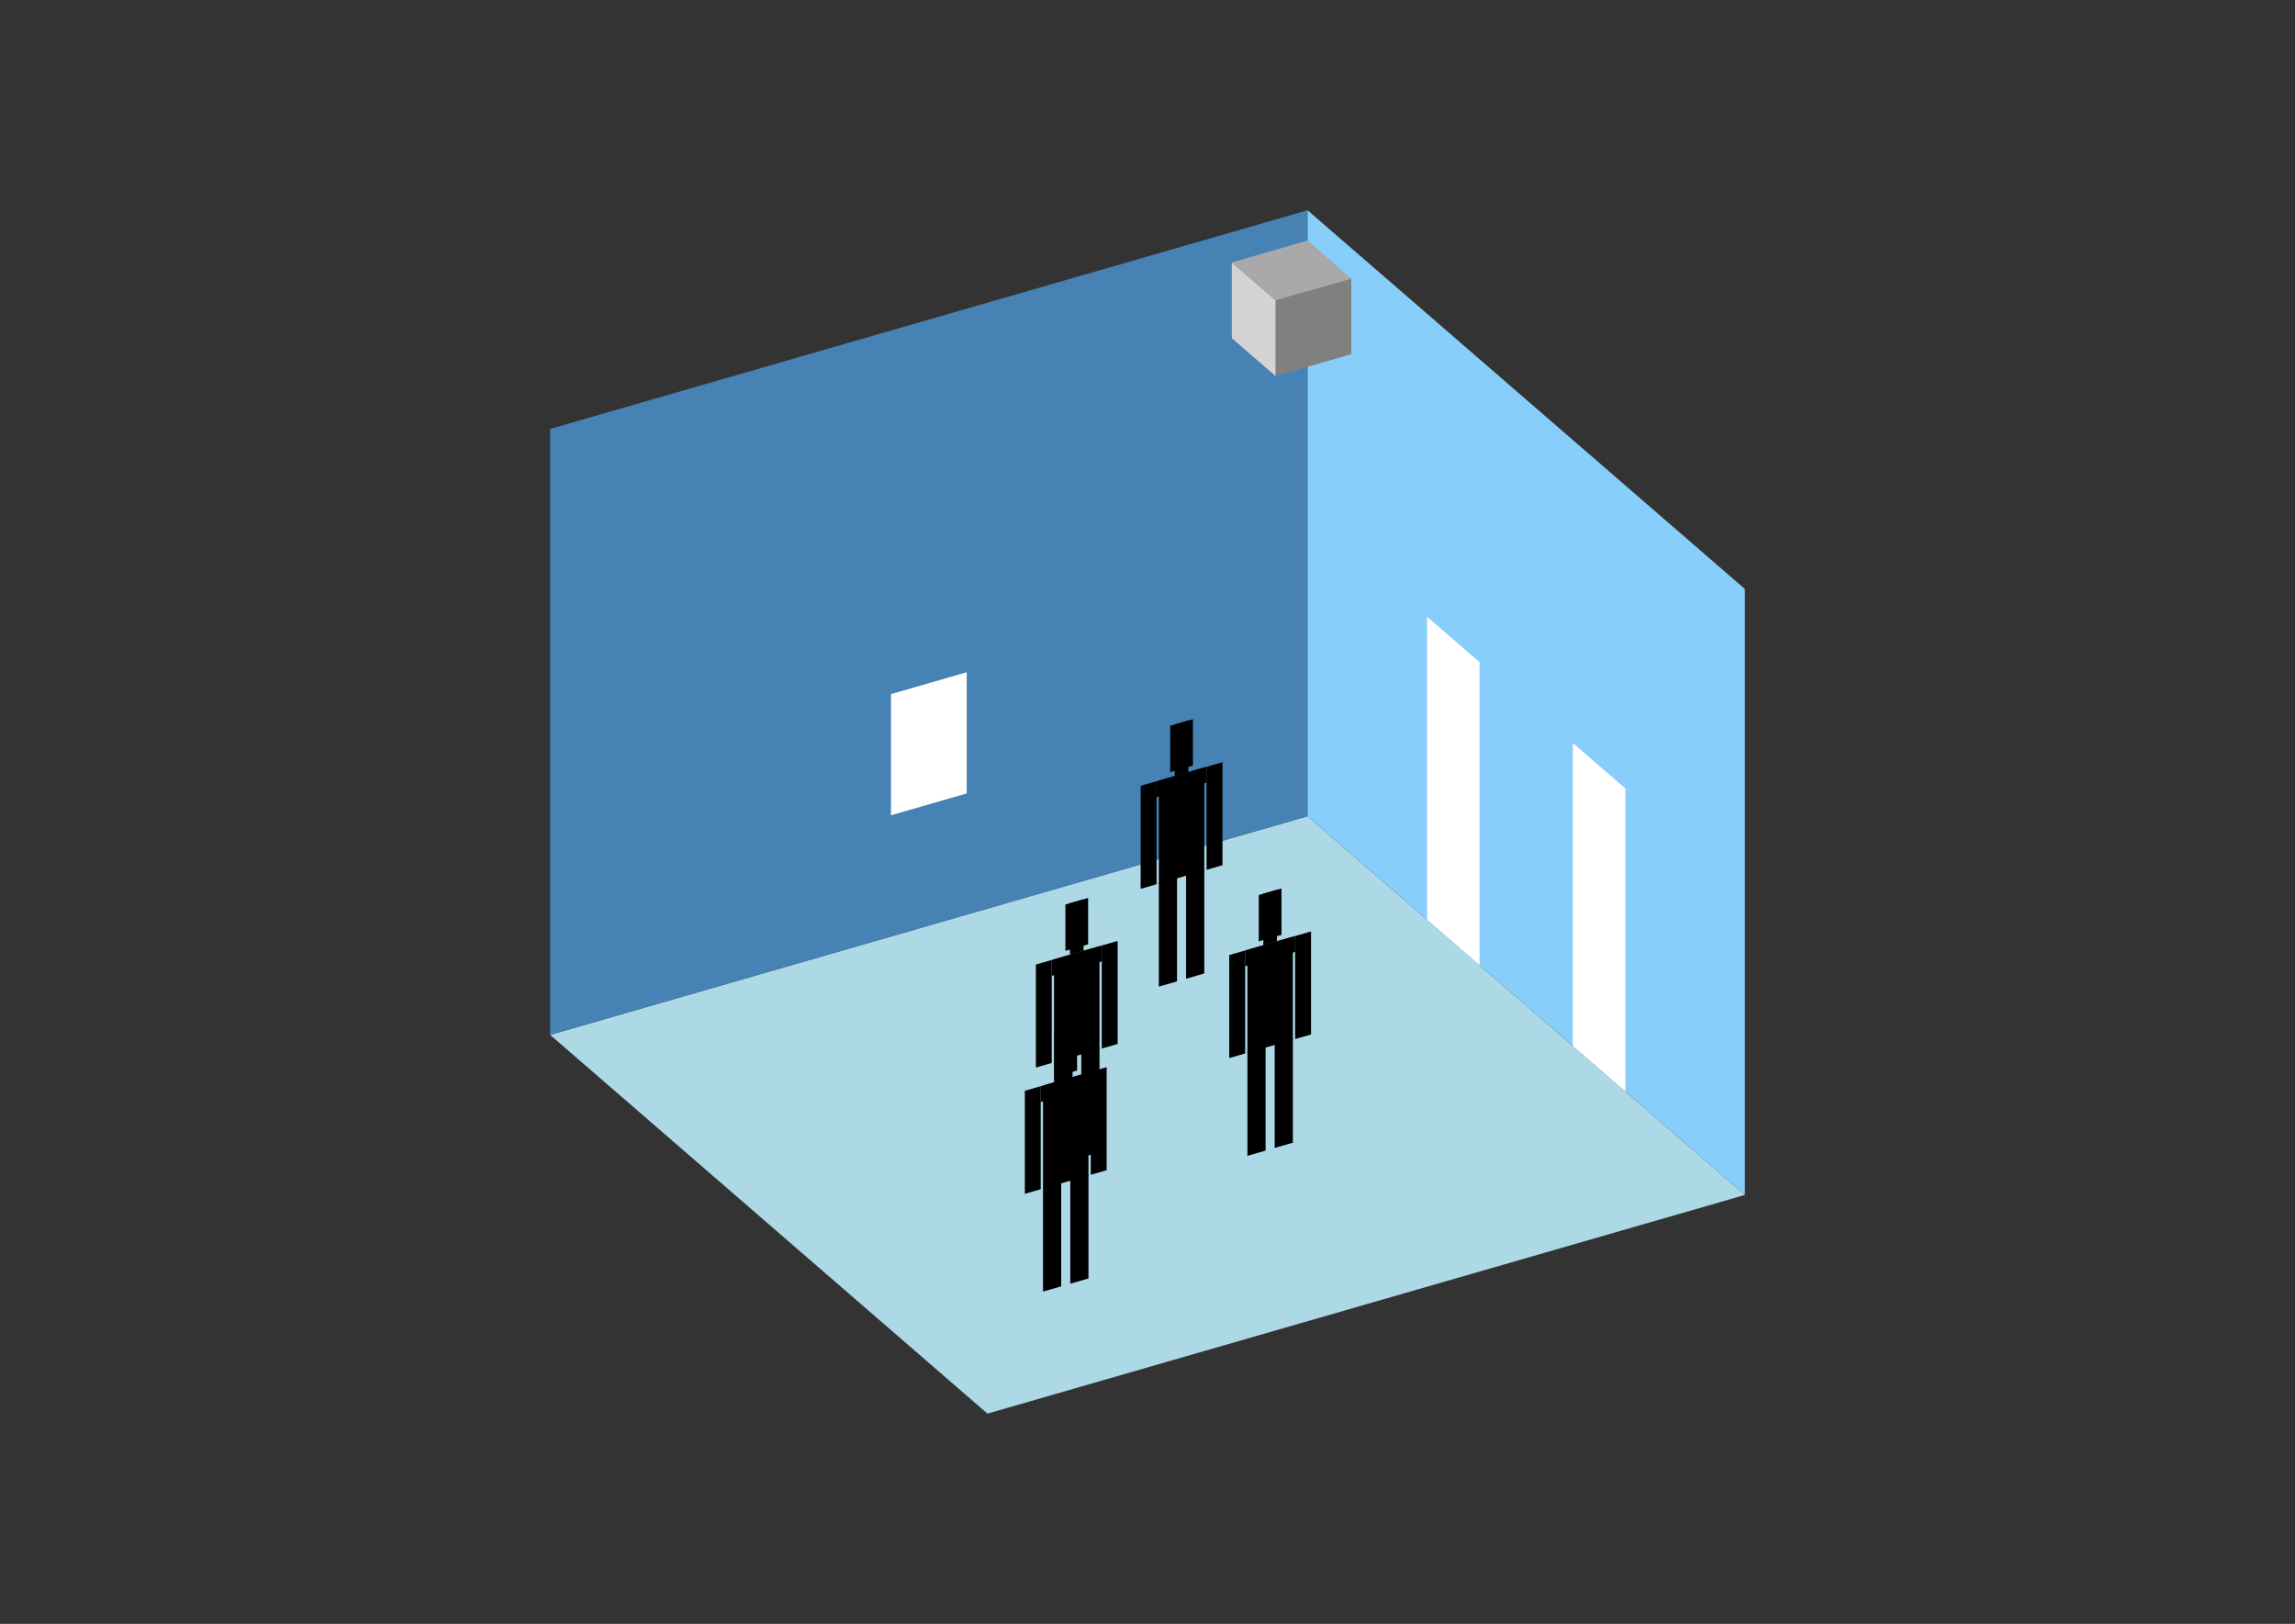 <?xml version="1.0" encoding="UTF-8"?>
<svg
  xmlns="http://www.w3.org/2000/svg"
  width="848"
  height="600"
  style="background-color:white"
>
  <rect width="100%" height="100%" fill="#333333" stroke="none"/>
  <polygon fill="lightblue" points="364.857,522.311 203.274,382.376 483.143,301.585 644.726,441.519" />
  <polygon fill="steelblue" points="203.274,382.376 203.274,158.481 483.143,77.689 483.143,301.585" />
  <polygon fill="lightskyblue" points="644.726,441.519 644.726,217.624 483.143,77.689 483.143,301.585" />
  <polygon fill="white" points="546.699,356.626 546.699,244.678 527.309,227.886 527.309,339.834" />
  <polygon fill="white" points="600.56,403.271 600.56,291.323 581.17,274.531 581.17,386.478" />
  <polygon fill="white" points="329.215,301.241 329.215,256.462 357.202,248.383 357.202,293.162" />
  <polygon fill="grey" points="471.315,138.944 471.315,110.957 499.302,102.878 499.302,130.864" />
  <polygon fill="lightgrey" points="471.315,138.944 471.315,110.957 455.156,96.963 455.156,124.95" />
  <polygon fill="darkgrey" points="471.315,110.957 455.156,96.963 483.143,88.884 499.302,102.878" />
  <polygon fill="hsl(288.0,50.0%,70.716%)" points="428.192,364.53 428.192,326.088 434.909,324.149 434.909,362.591" />
  <polygon fill="hsl(288.0,50.0%,70.716%)" points="444.984,359.683 444.984,321.24 438.268,323.179 438.268,361.622" />
  <polygon fill="hsl(288.0,50.0%,70.716%)" points="421.475,328.407 421.475,290.345 427.353,288.648 427.353,326.711" />
  <polygon fill="hsl(288.0,50.0%,70.716%)" points="445.824,321.378 445.824,283.316 451.701,281.62 451.701,319.682" />
  <polygon fill="hsl(288.0,50.0%,70.716%)" points="427.353,294.526 427.353,288.648 445.824,283.316 445.824,289.193" />
  <polygon fill="hsl(288.0,50.0%,70.716%)" points="428.192,326.468 428.192,288.406 444.984,283.559 444.984,321.621" />
  <polygon fill="hsl(288.0,50.0%,70.716%)" points="432.39,285.291 432.39,268.163 440.786,265.739 440.786,282.867" />
  <polygon fill="hsl(288.0,50.0%,70.716%)" points="434.07,286.709 434.07,267.678 439.107,266.224 439.107,285.255" />
  <polygon fill="hsl(288.0,50.0%,56.014%)" points="389.467,430.572 389.467,392.129 396.184,390.19 396.184,428.633" />
  <polygon fill="hsl(288.0,50.0%,56.014%)" points="406.259,425.724 406.259,387.281 399.542,389.22 399.542,427.663" />
  <polygon fill="hsl(288.0,50.0%,56.014%)" points="382.75,394.448 382.75,356.386 388.627,354.69 388.627,392.752" />
  <polygon fill="hsl(288.0,50.0%,56.014%)" points="407.098,387.42 407.098,349.357 412.976,347.661 412.976,385.723" />
  <polygon fill="hsl(288.0,50.0%,56.014%)" points="388.627,360.567 388.627,354.69 407.098,349.357 407.098,355.235" />
  <polygon fill="hsl(288.0,50.0%,56.014%)" points="389.467,392.509 389.467,354.447 406.259,349.6 406.259,387.662" />
  <polygon fill="hsl(288.0,50.0%,56.014%)" points="393.665,351.332 393.665,334.204 402.061,331.78 402.061,348.908" />
  <polygon fill="hsl(288.0,50.0%,56.014%)" points="395.344,352.751 395.344,333.719 400.382,332.265 400.382,351.296" />
  <polygon fill="hsl(288.0,50.0%,51.427%)" points="460.922,427.061 460.922,388.618 467.639,386.679 467.639,425.122" />
  <polygon fill="hsl(288.0,50.0%,51.427%)" points="477.714,422.214 477.714,383.771 470.997,385.71 470.997,424.153" />
  <polygon fill="hsl(288.0,50.0%,51.427%)" points="454.205,390.938 454.205,352.876 460.082,351.179 460.082,389.241" />
  <polygon fill="hsl(288.0,50.0%,51.427%)" points="478.554,383.909 478.554,345.847 484.431,344.15 484.431,382.212" />
  <polygon fill="hsl(288.0,50.0%,51.427%)" points="460.082,357.056 460.082,351.179 478.554,345.847 478.554,351.724" />
  <polygon fill="hsl(288.0,50.0%,51.427%)" points="460.922,388.999 460.922,350.937 477.714,346.089 477.714,384.151" />
  <polygon fill="hsl(288.0,50.0%,51.427%)" points="465.12,347.822 465.12,330.694 473.516,328.27 473.516,345.398" />
  <polygon fill="hsl(288.0,50.0%,51.427%)" points="466.799,349.24 466.799,330.209 471.837,328.755 471.837,347.786" />
  <polygon fill="hsl(288.0,50.0%,43.829%)" points="385.396,477.215 385.396,438.773 392.113,436.834 392.113,475.276" />
  <polygon fill="hsl(288.0,50.0%,43.829%)" points="402.188,472.368 402.188,433.925 395.471,435.864 395.471,474.307" />
  <polygon fill="hsl(288.0,50.0%,43.829%)" points="378.679,441.092 378.679,403.03 384.556,401.333 384.556,439.396" />
  <polygon fill="hsl(288.0,50.0%,43.829%)" points="403.028,434.063 403.028,396.001 408.905,394.304 408.905,432.367" />
  <polygon fill="hsl(288.0,50.0%,43.829%)" points="384.556,407.211 384.556,401.333 403.028,396.001 403.028,401.878" />
  <polygon fill="hsl(288.0,50.0%,43.829%)" points="385.396,439.153 385.396,401.091 402.188,396.243 402.188,434.306" />
  <polygon fill="hsl(288.0,50.0%,43.829%)" points="389.594,397.976 389.594,380.848 397.99,378.424 397.99,395.552" />
  <polygon fill="hsl(288.0,50.0%,43.829%)" points="391.273,399.394 391.273,380.363 396.311,378.909 396.311,397.94" />
</svg>
